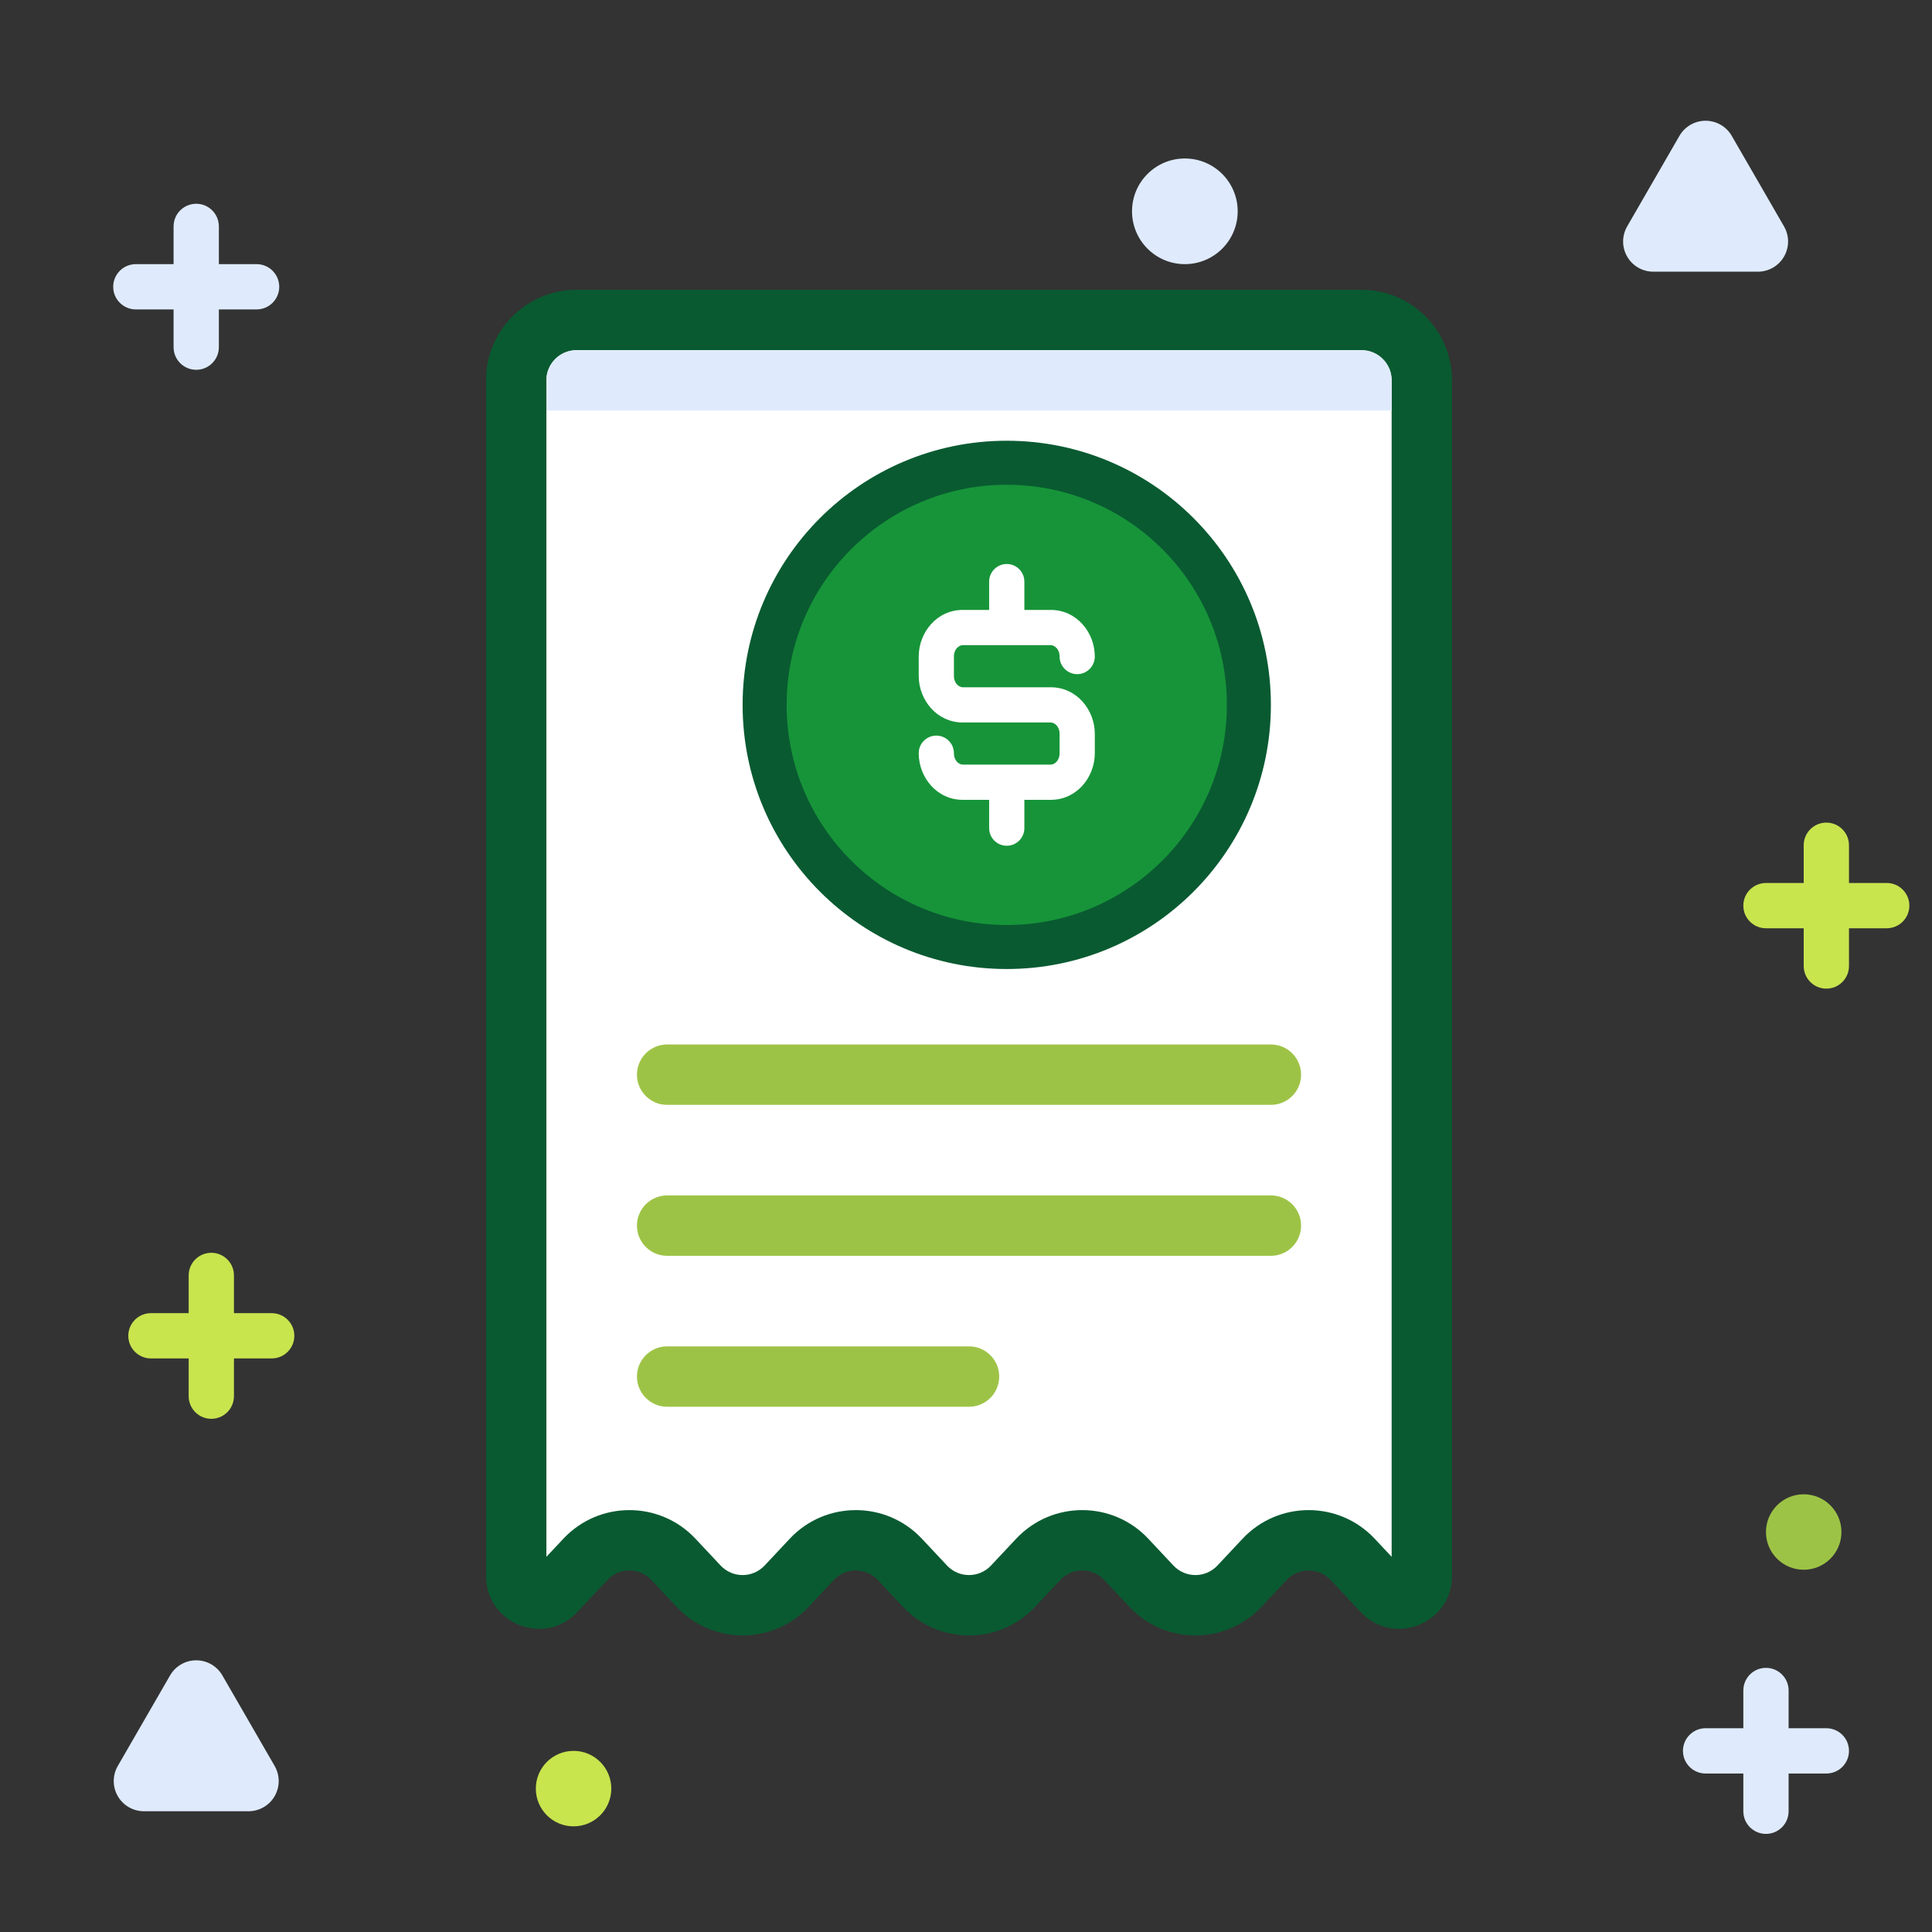 <svg width="160" height="160" viewBox="0 0 160 160" fill="none" xmlns="http://www.w3.org/2000/svg">
  <rect x="0" y="0" width="160" height="160" fill="#333333" stroke="none"/>
  <path fillRule="evenodd" clipRule="evenodd"
    d="M16.25 16.875C17.285 16.875 18.125 17.715 18.125 18.75V21.875H21.25C22.285 21.875 23.125 22.715 23.125 23.75C23.125 24.785 22.285 25.625 21.25 25.625H18.125V28.75C18.125 29.785 17.285 30.625 16.25 30.625C15.214 30.625 14.375 29.785 14.375 28.75V25.625H11.25C10.214 25.625 9.375 24.785 9.375 23.75C9.375 22.715 10.214 21.875 11.25 21.875L14.375 21.875V18.75C14.375 17.715 15.214 16.875 16.25 16.875Z"
    fill="#DFEBFD" />
  <path fillRule="evenodd" clipRule="evenodd"
    d="M151.25 68.125C152.286 68.125 153.125 68.965 153.125 70V73.125H156.25C157.286 73.125 158.125 73.965 158.125 75C158.125 76.035 157.286 76.875 156.25 76.875H153.125V80C153.125 81.035 152.286 81.875 151.25 81.875C150.214 81.875 149.375 81.035 149.375 80V76.875H146.25C145.214 76.875 144.375 76.035 144.375 75C144.375 73.965 145.214 73.125 146.25 73.125L149.375 73.125V70C149.375 68.965 150.214 68.125 151.25 68.125Z"
    fill="#C8E54E" />
  <path fillRule="evenodd" clipRule="evenodd"
    d="M146.25 138.125C147.286 138.125 148.125 138.964 148.125 140V143.125H151.25C152.286 143.125 153.125 143.964 153.125 145C153.125 146.036 152.286 146.875 151.25 146.875H148.125V150C148.125 151.036 147.286 151.875 146.25 151.875C145.214 151.875 144.375 151.036 144.375 150V146.875H141.25C140.214 146.875 139.375 146.036 139.375 145C139.375 143.964 140.214 143.125 141.25 143.125L144.375 143.125V140C144.375 138.964 145.214 138.125 146.25 138.125Z"
    fill="#DFEBFD" />
  <path fillRule="evenodd" clipRule="evenodd"
    d="M17.5 103.75C18.535 103.75 19.375 104.589 19.375 105.625V108.75H22.5C23.535 108.75 24.375 109.589 24.375 110.625C24.375 111.661 23.535 112.5 22.5 112.5H19.375V115.625C19.375 116.661 18.535 117.5 17.5 117.5C16.465 117.5 15.625 116.661 15.625 115.625V112.5H12.5C11.464 112.5 10.625 111.661 10.625 110.625C10.625 109.589 11.464 108.75 12.5 108.75L15.625 108.75V105.625C15.625 104.589 16.465 103.75 17.5 103.75Z"
    fill="#C8E54E" />
  <path
    d="M152.5 126.875C152.5 128.601 151.101 130 149.375 130C147.649 130 146.25 128.601 146.25 126.875C146.25 125.149 147.649 123.75 149.375 123.75C151.101 123.75 152.5 125.149 152.5 126.875Z"
    fill="#9DC346" />
  <path
    d="M102.5 17.5C102.5 19.916 100.541 21.875 98.125 21.875C95.709 21.875 93.75 19.916 93.75 17.5C93.75 15.084 95.709 13.125 98.125 13.125C100.541 13.125 102.5 15.084 102.5 17.5Z"
    fill="#DFEBFD" />
  <path
    d="M50.625 148.125C50.625 149.851 49.226 151.25 47.5 151.25C45.774 151.25 44.375 149.851 44.375 148.125C44.375 146.399 45.774 145 47.5 145C49.226 145 50.625 146.399 50.625 148.125Z"
    fill="#C8E54E" />
  <path fillRule="evenodd" clipRule="evenodd"
    d="M141.25 10C142.143 10 142.969 10.476 143.415 11.25L147.745 18.75C148.192 19.523 148.192 20.477 147.745 21.25C147.299 22.023 146.473 22.5 145.58 22.5H136.92C136.027 22.5 135.201 22.023 134.755 21.25C134.308 20.477 134.308 19.523 134.755 18.75L139.085 11.25C139.532 10.476 140.357 10 141.25 10Z"
    fill="#DFEBFD" />
  <path fillRule="evenodd" clipRule="evenodd"
    d="M16.25 137.5C17.143 137.5 17.968 137.976 18.415 138.75L22.745 146.25C23.192 147.024 23.192 147.976 22.745 148.75C22.299 149.524 21.473 150 20.58 150H11.92C11.027 150 10.201 149.524 9.755 148.75C9.308 147.976 9.308 147.024 9.755 146.25L14.085 138.75C14.532 137.976 15.357 137.5 16.25 137.5Z"
    fill="#DFEBFD" />
  <path
    d="M42.75 31.5C42.75 28.739 44.989 26.5 47.75 26.5H112.75C115.511 26.5 117.75 28.739 117.75 31.5V130.509C117.75 132.208 115.67 133.031 114.507 131.791L112.023 129.141C110.047 127.034 106.703 127.034 104.727 129.141L102.648 131.359C100.672 133.466 97.328 133.466 95.352 131.359L93.273 129.141C91.297 127.034 87.953 127.034 85.977 129.141L83.898 131.359C81.922 133.466 78.578 133.466 76.602 131.359L74.523 129.141C72.547 127.034 69.203 127.034 67.227 129.141L65.148 131.359C63.172 133.466 59.828 133.466 57.852 131.359L55.773 129.141C53.797 127.034 50.453 127.034 48.477 129.141L45.993 131.791C44.83 133.031 42.75 132.208 42.75 130.509V31.5Z"
    fill="white" />
  <path fillRule="evenodd" clipRule="evenodd"
    d="M40.25 31.5C40.25 27.358 43.608 24 47.75 24H112.75C116.892 24 120.25 27.358 120.25 31.5V130.509C120.25 134.475 115.396 136.394 112.683 133.501L110.199 130.851C109.211 129.797 107.539 129.797 106.551 130.851L104.472 133.069C101.508 136.23 96.492 136.23 93.528 133.069L91.449 130.851C90.461 129.797 88.789 129.797 87.801 130.851L85.722 133.069C82.758 136.23 77.742 136.23 74.778 133.069L72.699 130.851C71.711 129.797 70.039 129.797 69.051 130.851L66.972 133.069C64.008 136.23 58.992 136.23 56.029 133.069L53.949 130.851C52.961 129.797 51.289 129.797 50.301 130.851L47.817 133.501C45.104 136.394 40.25 134.475 40.25 130.509V31.5ZM47.75 29C46.369 29 45.25 30.119 45.25 31.5V128.928L46.654 127.431C49.617 124.27 54.633 124.27 57.596 127.431L59.676 129.649C60.664 130.703 62.336 130.703 63.324 129.649L65.403 127.431C68.367 124.27 73.383 124.27 76.347 127.431L78.426 129.649C79.414 130.703 81.086 130.703 82.074 129.649L84.153 127.431C87.117 124.27 92.133 124.27 95.097 127.431L97.176 129.649C98.164 130.703 99.836 130.703 100.824 129.649L102.903 127.431C105.867 124.27 110.883 124.27 113.847 127.431L115.25 128.928V31.5C115.25 30.119 114.131 29 112.75 29H47.75Z"
    fill="#095A31" />
  <path fillRule="evenodd" clipRule="evenodd"
    d="M52.75 89C52.75 87.619 53.869 86.5 55.25 86.5H105.25C106.631 86.5 107.75 87.619 107.75 89C107.75 90.381 106.631 91.5 105.25 91.5H55.25C53.869 91.5 52.75 90.381 52.75 89Z"
    fill="#9DC346" />
  <path fillRule="evenodd" clipRule="evenodd"
    d="M52.75 101.5C52.75 100.119 53.869 99 55.25 99H105.25C106.631 99 107.75 100.119 107.75 101.5C107.75 102.881 106.631 104 105.25 104H55.25C53.869 104 52.75 102.881 52.75 101.5Z"
    fill="#9DC346" />
  <path fillRule="evenodd" clipRule="evenodd"
    d="M52.75 114C52.75 112.619 53.869 111.5 55.25 111.5H80.25C81.631 111.5 82.75 112.619 82.75 114C82.75 115.381 81.631 116.5 80.25 116.5H55.25C53.869 116.5 52.75 115.381 52.75 114Z"
    fill="#9DC346" />
  <path d="M45.25 31.5C45.25 30.119 46.369 29 47.75 29H112.75C114.131 29 115.25 30.119 115.25 31.5V34H45.25V31.5Z"
    fill="#DFEBFD" />
  <path fillRule="evenodd" clipRule="evenodd"
    d="M61.5 58.375C61.5 46.294 71.294 36.5 83.375 36.5C95.456 36.5 105.25 46.294 105.25 58.375C105.25 70.456 95.456 80.25 83.375 80.25C71.294 80.25 61.5 70.456 61.5 58.375Z"
    fill="#095A31" />
  <path
    d="M101.604 58.375C101.604 68.443 93.443 76.604 83.375 76.604C73.308 76.604 65.146 68.443 65.146 58.375C65.146 48.307 73.308 40.146 83.375 40.146C93.443 40.146 101.604 48.307 101.604 58.375Z"
    fill="#179439" />
  <path fillRule="evenodd" clipRule="evenodd"
    d="M83.375 46.708C84.181 46.708 84.834 47.361 84.834 48.167V50.511H87.021C89.16 50.511 90.667 52.371 90.667 54.372C90.667 55.177 90.014 55.83 89.209 55.83C88.403 55.83 87.75 55.177 87.75 54.372C87.75 53.719 87.298 53.428 87.021 53.428H79.729C79.452 53.428 79 53.719 79 54.372V55.973C79 56.626 79.452 56.917 79.729 56.917H87.021C89.16 56.917 90.667 58.776 90.667 60.777V62.378C90.667 64.379 89.16 66.239 87.021 66.239H84.834V68.583C84.834 69.389 84.181 70.042 83.375 70.042C82.57 70.042 81.917 69.389 81.917 68.583V66.239H79.729C77.59 66.239 76.084 64.379 76.084 62.378C76.084 61.573 76.736 60.92 77.542 60.92C78.347 60.92 79 61.573 79 62.378C79 63.031 79.452 63.322 79.729 63.322H87.021C87.298 63.322 87.75 63.031 87.75 62.378V60.777C87.75 60.124 87.298 59.833 87.021 59.833H79.729C77.59 59.833 76.084 57.974 76.084 55.973V54.372C76.084 52.371 77.59 50.511 79.729 50.511H81.917V48.167C81.917 47.361 82.57 46.708 83.375 46.708Z"
    fill="white" />
</svg>